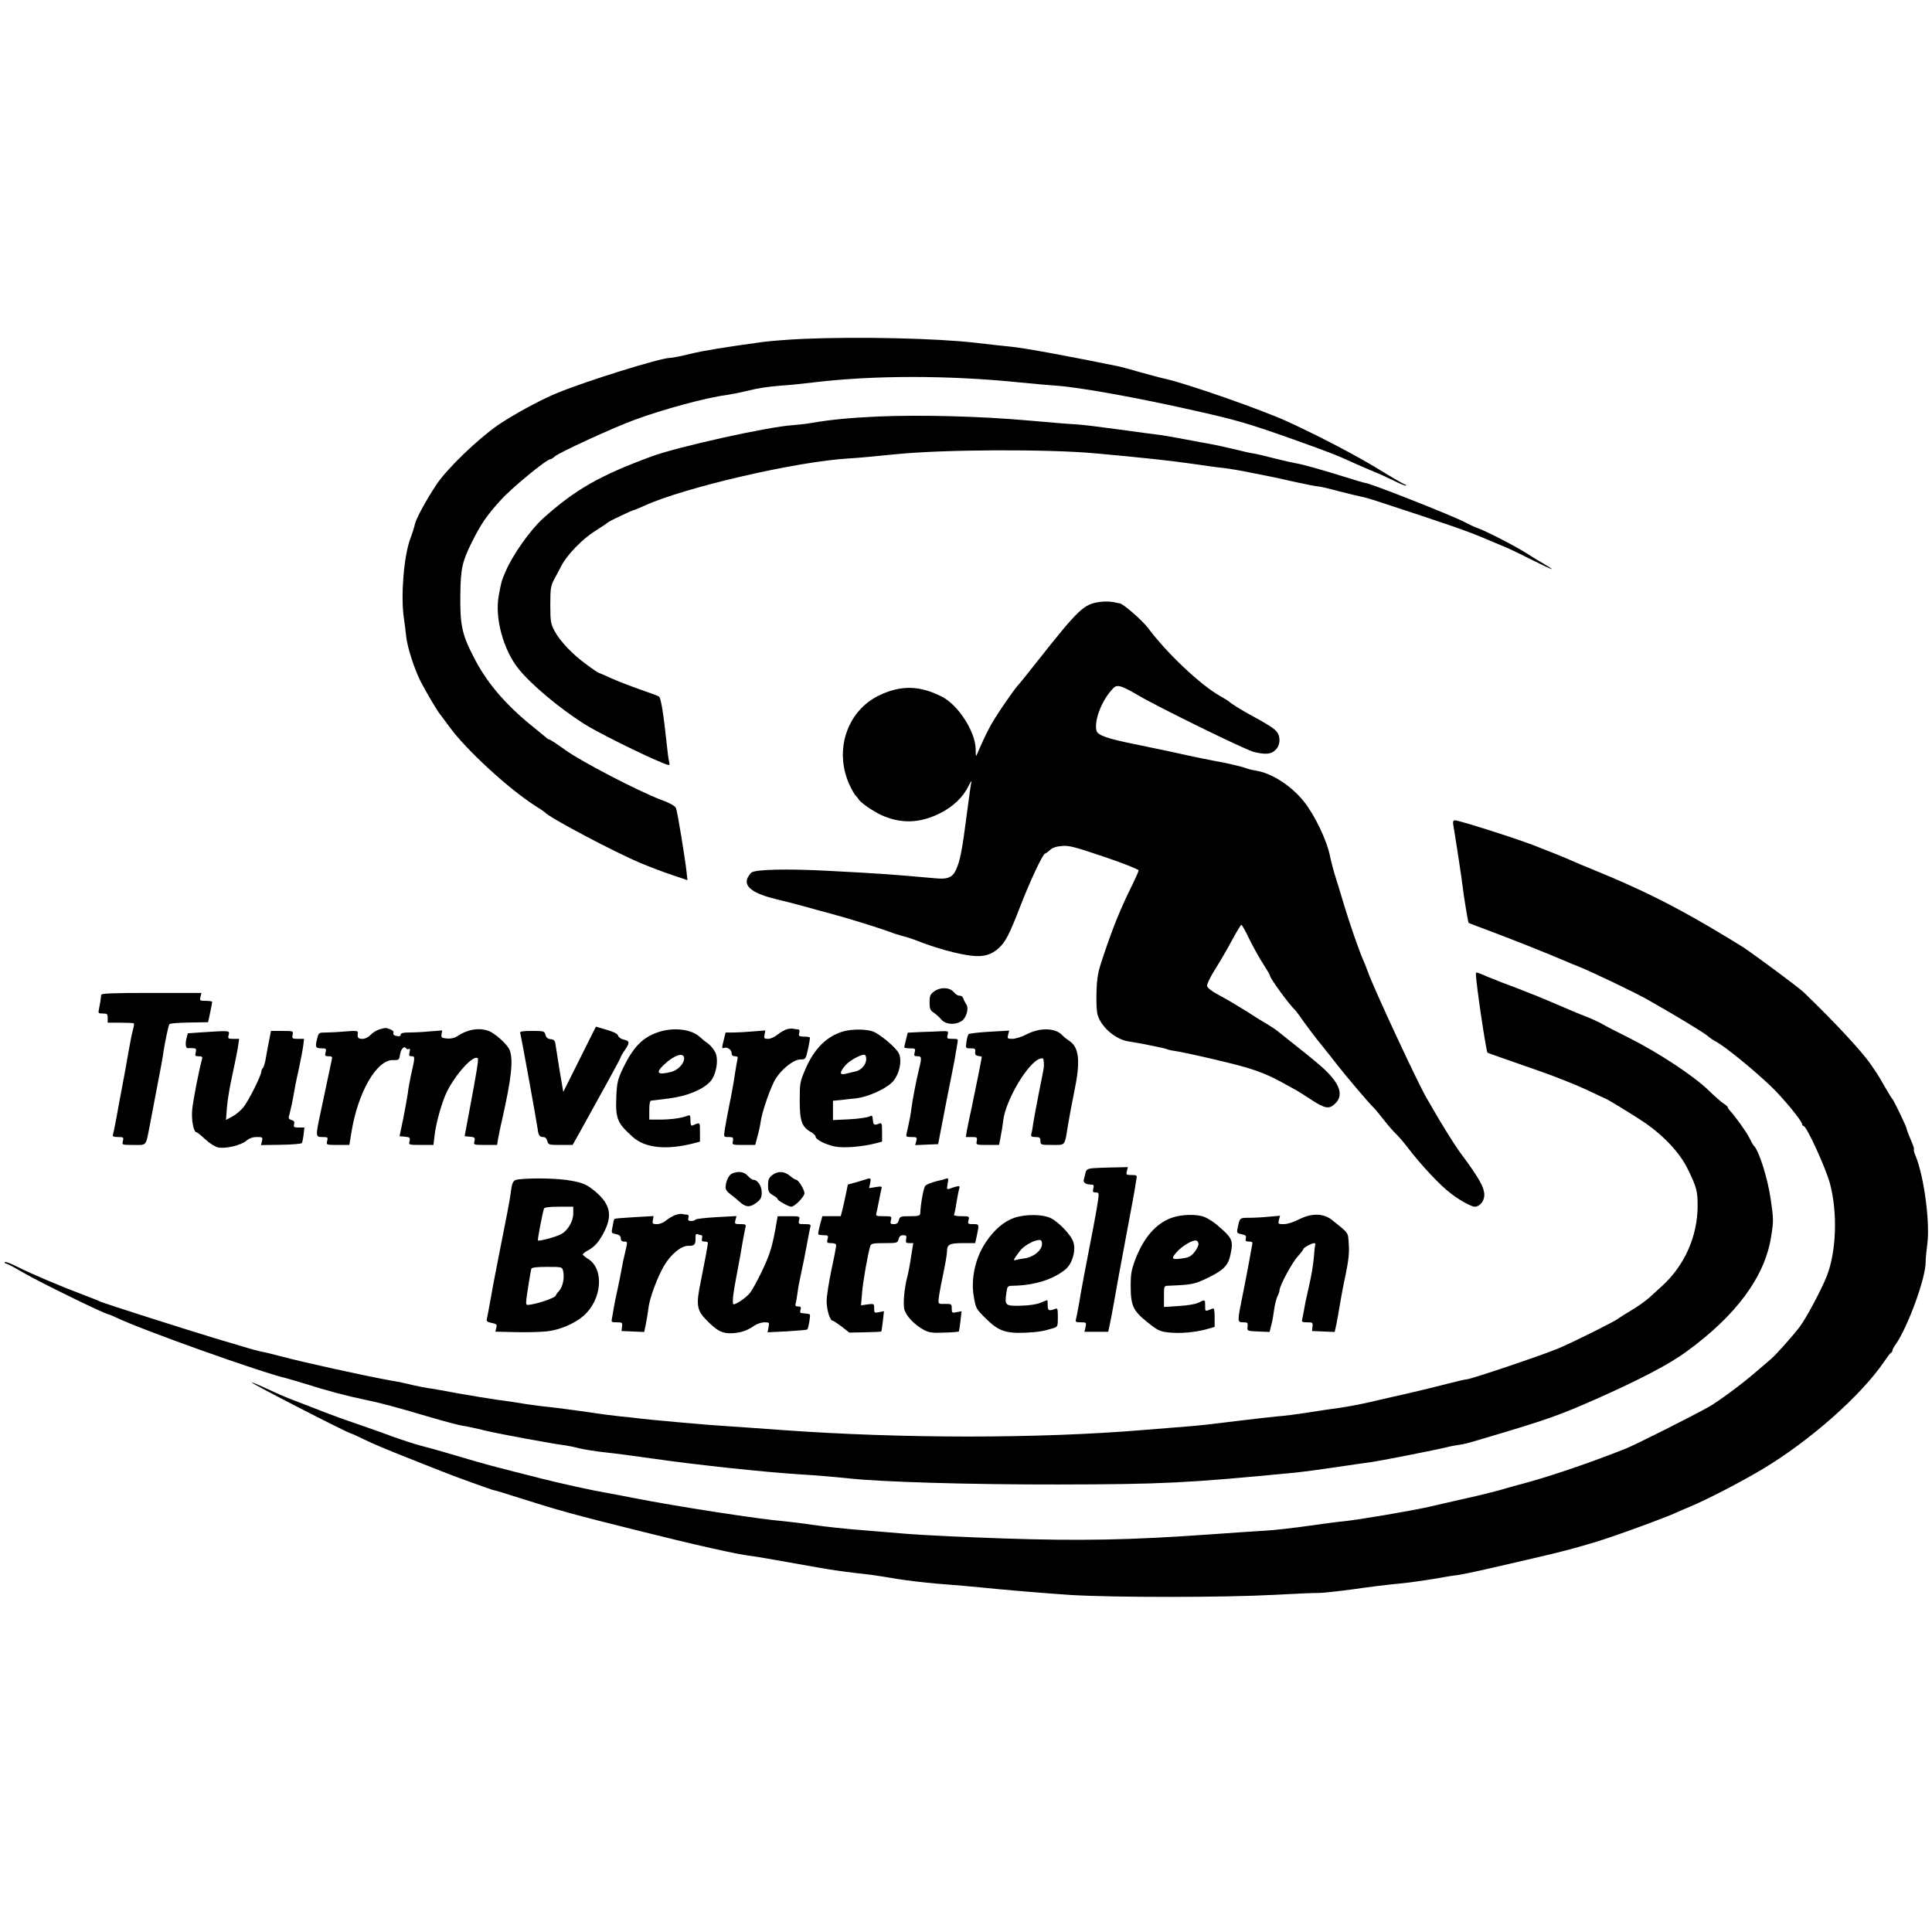 <?xml version="1.0" standalone="no"?>
<!DOCTYPE svg PUBLIC "-//W3C//DTD SVG 20010904//EN"
 "http://www.w3.org/TR/2001/REC-SVG-20010904/DTD/svg10.dtd">
<svg version="1.0" xmlns="http://www.w3.org/2000/svg"
 width="1220pt" height="1220pt" viewBox="0 0 1220 1220"
 preserveAspectRatio="xMidYMid meet">
<g transform="translate(0,1220) scale(0.1,-0.1)"
fill="#000000" stroke="none">
<path d="M5070 10060 c-91 -4 -203 -13 -250 -19 -254 -35 -371 -54 -463 -76
-56 -14 -113 -25 -127 -25 -58 0 -532 -147 -712 -222 -104 -42 -277 -137 -373
-202 -127 -88 -323 -276 -389 -376 -65 -98 -126 -210 -136 -250 -4 -19 -17
-60 -29 -91 -41 -112 -61 -360 -41 -499 5 -36 12 -89 15 -119 8 -72 50 -201
91 -284 34 -66 105 -187 125 -210 5 -7 32 -43 61 -82 104 -142 371 -387 537
-493 31 -19 58 -38 61 -41 26 -33 437 -250 605 -321 55 -23 144 -57 198 -75
l98 -33 -6 56 c-10 89 -57 375 -66 398 -5 14 -34 31 -96 54 -142 54 -499 239
-602 313 -51 37 -97 67 -101 67 -5 0 -15 6 -22 13 -7 6 -36 30 -63 52 -179
141 -300 279 -383 435 -85 161 -98 217 -95 422 2 156 12 203 72 323 57 115 96
172 184 268 68 76 289 257 312 257 5 0 18 8 29 18 28 25 365 180 501 230 178
66 454 141 580 157 28 4 84 15 125 25 86 21 136 28 235 36 39 2 124 11 190 19
385 46 854 46 1305 0 80 -8 181 -17 225 -20 159 -11 533 -79 910 -165 238 -54
317 -77 590 -174 235 -84 274 -99 405 -159 35 -16 86 -37 112 -48 26 -10 80
-35 119 -54 39 -20 74 -34 77 -31 3 3 1 6 -5 6 -5 0 -81 44 -169 98 -144 88
-372 207 -574 300 -160 73 -610 231 -760 267 -41 9 -122 31 -179 47 -58 17
-112 31 -120 33 -328 67 -589 115 -681 125 -52 5 -158 17 -235 26 -247 28
-737 39 -1085 24z"/>
<path d="M5545 9570 c-174 -8 -300 -20 -416 -40 -31 -6 -87 -12 -125 -15 -154
-10 -723 -136 -889 -197 -328 -121 -482 -209 -685 -391 -83 -75 -194 -233
-238 -337 -25 -59 -27 -65 -43 -154 -25 -139 29 -339 125 -459 77 -97 259
-250 416 -349 68 -44 311 -166 443 -224 98 -42 99 -43 93 -18 -4 14 -11 66
-16 117 -20 189 -36 287 -48 298 -4 4 -56 23 -117 44 -60 21 -143 53 -183 71
-41 19 -76 34 -79 34 -3 0 -38 23 -77 52 -89 64 -169 148 -204 213 -24 46 -27
60 -27 165 0 98 3 121 21 155 12 22 34 64 49 92 35 69 133 170 215 221 36 23
71 46 77 52 13 11 159 80 169 80 3 0 31 12 62 26 254 116 961 280 1292 299 41
2 176 14 300 27 301 30 954 33 1260 5 317 -29 470 -46 611 -66 74 -11 161 -23
194 -26 33 -4 114 -17 180 -31 66 -13 129 -26 140 -28 11 -2 74 -16 140 -31
66 -14 129 -27 140 -27 11 0 67 -13 125 -29 58 -15 121 -30 140 -34 19 -3 69
-17 110 -31 441 -144 573 -190 675 -234 66 -28 133 -56 150 -63 16 -7 84 -40
152 -74 126 -63 160 -75 76 -26 -27 15 -77 46 -113 69 -68 44 -267 146 -309
159 -14 4 -50 21 -80 37 -82 43 -601 248 -629 248 -4 0 -63 17 -132 39 -154
48 -274 81 -309 86 -14 2 -73 15 -131 30 -58 15 -118 29 -133 31 -16 2 -74 15
-130 29 -56 13 -118 27 -137 30 -19 3 -95 17 -168 31 -72 14 -149 27 -170 29
-20 2 -131 17 -247 33 -115 16 -230 30 -255 31 -25 1 -169 12 -320 26 -308 27
-674 36 -945 25z"/>
<path d="M6945 8399 c-101 -14 -132 -43 -390 -369 -58 -74 -116 -146 -129
-160 -34 -39 -150 -209 -178 -265 -26 -49 -56 -115 -77 -165 -8 -21 -10 -17
-10 31 -2 109 -110 277 -212 329 -140 72 -259 75 -397 9 -203 -97 -287 -348
-188 -564 14 -31 32 -62 40 -70 8 -8 16 -18 18 -22 7 -18 90 -75 141 -99 125
-57 243 -54 372 10 82 41 146 101 180 171 14 28 22 40 19 28 -3 -12 -16 -104
-29 -205 -29 -226 -42 -291 -66 -346 -23 -53 -53 -66 -134 -58 -282 25 -317
28 -675 47 -260 14 -460 9 -485 -11 -9 -8 -21 -25 -26 -38 -20 -53 40 -96 186
-131 44 -10 123 -31 175 -45 52 -15 138 -38 190 -52 107 -29 297 -89 350 -109
19 -8 55 -19 80 -26 25 -6 65 -19 90 -29 115 -46 260 -86 345 -95 77 -9 127 6
173 49 42 39 66 85 136 266 58 151 142 330 155 330 4 0 18 10 31 22 16 15 40
23 76 26 45 4 81 -6 268 -69 119 -40 216 -79 216 -85 0 -6 -18 -47 -39 -90
-76 -153 -122 -266 -188 -464 -30 -90 -36 -121 -39 -217 -2 -66 1 -125 8 -145
26 -78 113 -151 193 -164 74 -11 237 -44 246 -50 5 -2 22 -7 39 -9 39 -5 192
-38 350 -77 151 -37 231 -66 330 -120 41 -23 84 -46 95 -52 11 -6 52 -32 90
-57 91 -60 117 -65 155 -29 55 51 34 122 -65 216 -24 23 -92 80 -152 127 -59
47 -122 97 -138 110 -17 14 -48 35 -70 48 -22 12 -82 49 -132 82 -51 32 -128
78 -170 100 -53 28 -79 49 -81 62 -1 11 22 59 53 107 30 48 78 130 106 183 28
52 54 95 58 95 4 0 27 -41 51 -92 25 -50 64 -121 88 -157 23 -36 42 -68 42
-73 0 -16 124 -186 160 -218 3 -3 28 -36 55 -75 27 -38 76 -103 110 -144 33
-41 78 -97 99 -125 47 -61 203 -245 226 -266 9 -8 39 -44 67 -80 28 -36 63
-76 78 -90 15 -14 48 -52 73 -85 90 -117 207 -242 277 -294 56 -43 127 -81
148 -81 30 0 59 35 60 71 1 51 -31 108 -162 284 -28 39 -112 174 -160 258 -13
23 -30 53 -39 67 -46 73 -339 701 -376 808 -8 23 -22 57 -30 75 -23 52 -83
224 -117 337 -17 58 -42 139 -55 180 -13 41 -28 98 -34 127 -18 100 -96 263
-165 350 -81 102 -204 181 -306 197 -20 3 -48 10 -63 16 -26 10 -143 37 -196
45 -29 5 -119 23 -280 59 -63 13 -162 34 -220 46 -176 35 -239 57 -246 86 -15
58 26 174 88 248 27 33 35 37 61 32 17 -3 65 -27 106 -52 116 -70 690 -352
741 -363 74 -17 108 -14 135 14 30 29 33 83 7 115 -17 21 -64 51 -167 106 -52
28 -127 75 -135 85 -3 3 -27 18 -54 33 -122 68 -336 269 -456 430 -37 49 -159
155 -179 156 -3 0 -22 4 -41 8 -19 4 -57 5 -85 1z"/>
<path d="M9176 6998 c22 -133 54 -344 59 -388 7 -63 35 -233 39 -238 2 -1 68
-27 147 -56 131 -49 364 -142 464 -185 22 -10 56 -24 75 -31 73 -28 359 -164
445 -213 158 -89 359 -210 380 -230 11 -10 34 -26 50 -34 54 -28 230 -171 343
-278 76 -71 202 -224 202 -244 0 -6 4 -11 9 -11 19 0 141 -267 167 -365 49
-186 40 -430 -21 -585 -34 -85 -128 -262 -170 -318 -40 -53 -150 -177 -179
-201 -10 -9 -55 -48 -100 -86 -90 -78 -235 -185 -299 -221 -98 -55 -467 -241
-522 -262 -239 -95 -504 -184 -675 -228 -30 -8 -84 -23 -120 -34 -36 -10 -128
-33 -205 -50 -77 -18 -187 -42 -245 -56 -112 -25 -442 -81 -531 -90 -30 -2
-130 -16 -224 -29 -93 -13 -213 -27 -265 -30 -52 -3 -219 -14 -370 -25 -491
-35 -807 -41 -1290 -25 -239 8 -514 21 -610 29 -96 8 -238 20 -315 26 -77 6
-200 19 -275 30 -74 11 -160 21 -190 24 -145 11 -689 95 -950 147 -85 17 -168
32 -185 35 -67 11 -277 57 -387 85 -308 78 -374 95 -523 140 -88 26 -196 57
-240 68 -44 11 -129 39 -190 61 -60 23 -162 58 -225 80 -63 21 -162 57 -220
80 -58 22 -139 54 -181 70 -41 15 -116 48 -167 72 -51 24 -92 41 -92 38 0 -8
603 -318 627 -322 5 -1 42 -18 83 -38 41 -21 163 -72 270 -114 107 -43 211
-83 230 -91 74 -30 311 -115 318 -115 5 0 85 -24 178 -54 226 -72 326 -100
744 -204 352 -88 613 -147 700 -157 41 -5 101 -16 435 -75 98 -17 145 -24 330
-45 28 -4 101 -15 164 -26 63 -10 173 -23 245 -29 72 -5 244 -20 381 -34 138
-13 349 -30 470 -38 275 -16 958 -16 1280 1 132 7 260 13 285 12 25 0 124 11
220 24 96 14 225 30 285 35 61 6 160 20 220 30 61 11 128 22 150 24 22 3 100
19 175 36 74 17 194 45 265 61 224 51 365 89 515 139 142 48 355 127 415 154
17 8 59 26 95 41 110 46 315 152 455 235 304 181 630 470 775 685 19 28 37 52
42 53 4 2 8 8 8 14 0 5 8 22 19 36 77 109 191 419 191 523 0 24 5 74 10 110
19 134 -20 431 -74 561 -9 19 -13 38 -10 40 3 3 -7 31 -21 63 -14 32 -25 62
-25 67 0 11 -82 181 -90 188 -4 3 -24 36 -46 74 -21 38 -46 79 -54 91 -8 12
-24 35 -35 51 -53 80 -228 268 -425 458 -33 31 -272 209 -380 283 -25 16 -126
78 -225 136 -244 142 -432 235 -705 347 -69 28 -138 57 -155 65 -32 15 -136
57 -245 99 -120 46 -467 156 -493 156 -9 0 -13 -8 -11 -22z"/>
<path d="M9320 6048 c0 -56 64 -485 73 -495 2 -2 44 -17 93 -34 49 -17 163
-57 254 -89 91 -32 218 -83 284 -114 65 -31 119 -56 120 -56 4 0 158 -94 216
-132 137 -89 245 -202 298 -311 55 -112 62 -138 62 -231 0 -191 -82 -377 -224
-506 -21 -19 -57 -52 -80 -73 -23 -21 -72 -56 -111 -79 -38 -23 -77 -47 -85
-54 -21 -17 -278 -146 -380 -189 -91 -39 -553 -195 -578 -195 -8 0 -65 -13
-126 -29 -61 -16 -172 -43 -246 -60 -74 -16 -184 -42 -245 -56 -60 -14 -144
-29 -185 -35 -41 -5 -132 -19 -203 -30 -70 -11 -156 -22 -191 -24 -36 -3 -154
-17 -263 -30 -109 -14 -232 -28 -273 -31 -41 -3 -181 -15 -310 -25 -661 -55
-1528 -55 -2285 0 -148 11 -308 22 -355 25 -95 5 -506 42 -560 50 -19 3 -62 7
-95 10 -33 3 -134 16 -225 30 -91 13 -194 26 -230 30 -36 3 -103 12 -150 19
-47 8 -125 20 -175 26 -49 7 -160 25 -245 40 -85 16 -175 32 -200 35 -25 4
-70 13 -100 20 -30 8 -91 21 -135 28 -148 26 -553 115 -690 152 -49 13 -106
27 -125 30 -19 4 -69 17 -110 30 -41 12 -124 37 -185 55 -163 49 -697 219
-720 230 -11 6 -60 25 -110 44 -148 56 -325 131 -412 175 -46 23 -83 37 -83
31 0 -5 5 -10 11 -10 6 0 54 -26 107 -57 101 -59 518 -263 538 -263 4 0 25 -9
48 -20 165 -79 916 -347 1081 -385 11 -3 63 -18 115 -34 135 -43 260 -76 375
-100 106 -22 178 -41 425 -114 85 -25 171 -47 190 -50 19 -2 85 -16 145 -31
99 -23 417 -82 505 -93 19 -3 60 -11 90 -19 30 -7 102 -19 160 -25 58 -6 195
-24 305 -40 272 -39 701 -85 925 -99 102 -6 239 -18 305 -25 201 -23 772 -40
1325 -39 659 1 819 9 1490 74 52 5 172 21 265 35 94 14 190 28 215 31 51 6
426 80 480 94 19 5 53 12 75 15 49 7 57 10 165 42 403 119 474 145 710 249
277 123 462 220 568 298 317 230 496 474 536 726 16 100 16 111 -3 240 -19
130 -72 298 -104 333 -7 6 -20 30 -30 51 -16 34 -88 135 -124 174 -7 7 -13 17
-13 20 0 4 -11 14 -24 22 -14 8 -58 47 -98 86 -92 89 -311 234 -493 326 -77
38 -158 80 -180 93 -22 13 -67 33 -100 46 -33 12 -116 47 -185 77 -69 30 -177
74 -240 98 -63 23 -148 56 -189 73 -84 36 -81 35 -81 19z"/>
<path d="M5898 5939 c-24 -18 -28 -28 -28 -69 0 -41 4 -50 27 -65 14 -10 36
-29 48 -44 28 -31 87 -35 128 -8 30 20 47 81 28 106 -6 9 -14 24 -17 34 -4 9
-10 18 -15 18 -5 1 -13 2 -18 3 -6 0 -19 11 -31 24 -27 29 -85 29 -122 1z"/>
<path d="M639 5918 c-4 -39 -7 -56 -13 -85 -7 -32 -6 -33 23 -33 28 0 31 -3
31 -29 l0 -29 81 0 c44 0 82 -2 84 -4 3 -2 0 -20 -5 -39 -6 -19 -19 -86 -30
-149 -11 -63 -28 -160 -39 -215 -11 -55 -27 -143 -36 -195 -10 -52 -20 -101
-22 -107 -4 -9 6 -13 32 -13 35 0 37 -2 31 -25 -6 -25 -6 -25 68 -25 86 0 75
-14 105 140 79 414 75 391 84 453 11 68 31 163 37 170 4 5 61 9 126 10 l118 2
13 60 c7 33 12 63 13 68 0 4 -18 7 -40 7 -38 0 -40 1 -34 25 l6 25 -316 0
c-245 0 -316 -3 -317 -12z"/>
<path d="M3660 5511 l-103 -206 -24 140 c-12 77 -24 151 -26 165 -3 19 -10 26
-30 28 -19 2 -29 11 -33 28 -6 23 -10 24 -85 24 -58 0 -77 -3 -74 -12 6 -21
103 -555 110 -606 5 -41 12 -52 35 -52 13 0 22 -9 26 -25 6 -24 9 -25 83 -25
l77 0 41 73 c158 284 263 476 263 482 0 3 11 23 25 43 33 48 32 59 -6 67 -18
4 -33 15 -36 25 -3 12 -27 24 -72 37 l-68 20 -103 -206z"/>
<path d="M2394 5699 c-16 -5 -41 -20 -54 -34 -14 -15 -34 -25 -52 -25 -27 0
-33 8 -28 39 1 12 -12 13 -76 8 -42 -4 -98 -7 -124 -7 -47 0 -48 0 -58 -42
-13 -51 -9 -58 30 -58 27 0 30 -2 24 -25 -6 -22 -3 -25 19 -25 20 0 25 -4 21
-17 -2 -10 -14 -65 -26 -123 -12 -58 -33 -155 -46 -217 -32 -151 -32 -153 12
-153 34 0 36 -2 30 -25 -6 -25 -6 -25 67 -25 l73 0 12 73 c40 257 160 466 265
463 36 -1 38 1 43 36 6 36 28 57 39 37 4 -5 11 -6 17 -3 7 5 9 -2 4 -20 -5
-22 -3 -26 14 -26 22 0 21 -7 -6 -125 -7 -33 -16 -82 -19 -110 -4 -27 -17 -99
-29 -160 l-23 -110 34 -3 c31 -3 34 -6 29 -28 -6 -24 -6 -24 73 -24 l78 0 7
59 c9 81 48 217 79 279 59 116 168 234 194 209 6 -6 -6 -83 -56 -347 l-27
-145 34 -3 c30 -3 33 -6 28 -28 -6 -24 -6 -24 68 -24 l75 0 6 38 c4 20 15 78
27 127 57 255 70 369 47 432 -11 34 -91 107 -134 123 -59 22 -133 10 -197 -33
-17 -12 -40 -17 -65 -15 -34 3 -38 6 -35 27 l4 24 -78 -6 c-42 -4 -101 -7
-131 -7 -38 0 -53 -4 -53 -14 0 -9 -8 -12 -26 -8 -16 3 -23 9 -20 19 4 8 -4
17 -20 23 -29 11 -28 11 -70 -1z"/>
<path d="M4967 5700 c-15 -5 -41 -20 -58 -34 -17 -14 -43 -26 -58 -26 -25 0
-28 3 -23 27 l5 26 -78 -6 c-43 -4 -99 -7 -125 -7 l-48 0 -11 -44 c-14 -56
-14 -59 2 -53 20 7 47 -12 47 -33 0 -14 7 -20 21 -20 17 0 20 -4 15 -24 -3
-13 -10 -54 -16 -92 -5 -38 -20 -123 -34 -189 -13 -66 -27 -139 -30 -162 -6
-43 -6 -43 25 -43 28 0 31 -3 27 -25 -5 -25 -5 -25 68 -25 l73 0 14 53 c8 28
18 72 21 97 8 54 48 175 82 246 32 68 121 144 169 144 32 0 33 1 48 68 8 37
13 69 11 71 -2 3 -20 5 -39 5 -30 1 -33 4 -28 24 4 15 1 22 -10 22 -8 0 -21 2
-29 4 -7 2 -25 1 -41 -4z"/>
<path d="M4153 5681 c-97 -33 -157 -96 -221 -231 -31 -65 -36 -87 -40 -170 -6
-144 4 -170 103 -259 78 -71 214 -85 388 -40 l37 10 0 60 c0 65 3 63 -47 42
-9 -4 -13 6 -13 32 0 31 -3 36 -17 30 -36 -15 -100 -24 -170 -25 l-73 0 0 60
c0 41 4 60 13 60 6 0 58 7 114 14 113 15 208 54 257 105 38 40 56 138 33 185
-9 19 -28 42 -42 53 -15 10 -40 30 -56 45 -53 50 -169 63 -266 29z m167 -164
c0 -35 -41 -77 -86 -87 -83 -20 -96 -5 -41 47 64 61 127 81 127 40z"/>
<path d="M5325 5687 c-106 -31 -186 -111 -242 -245 -31 -72 -33 -84 -33 -192
0 -128 13 -166 70 -198 16 -9 30 -22 30 -29 0 -19 61 -50 122 -63 58 -11 170
-2 261 21 l37 10 0 60 c0 54 -2 60 -17 54 -33 -12 -38 -10 -41 23 -3 29 -5 31
-24 21 -12 -6 -68 -14 -124 -17 l-104 -5 0 61 0 61 53 5 c28 4 70 8 92 10 70
8 175 53 225 98 47 43 70 140 45 188 -18 35 -114 116 -159 135 -41 17 -134 18
-191 2z m145 -175 c0 -34 -31 -70 -68 -78 -15 -3 -42 -10 -59 -14 -42 -11 -44
6 -6 51 25 30 92 68 121 69 7 0 12 -12 12 -28z"/>
<path d="M6486 5670 c-32 -17 -74 -30 -93 -30 -31 0 -33 2 -27 26 l7 26 -124
-7 c-68 -4 -128 -11 -132 -15 -5 -4 -11 -26 -14 -49 -6 -41 -5 -41 26 -41 28
0 32 -3 29 -22 -2 -17 3 -24 20 -26 12 -2 22 -4 22 -5 0 -8 -45 -230 -64 -320
-14 -62 -27 -129 -31 -149 l-6 -38 37 0 c33 0 36 -2 32 -25 -5 -25 -5 -25 68
-25 l73 0 10 53 c6 28 13 74 16 101 15 129 157 368 233 391 19 5 22 3 23 -22
2 -35 5 -15 -30 -190 -16 -81 -32 -168 -36 -193 -3 -25 -8 -55 -12 -67 -4 -20
-1 -23 26 -23 26 0 31 -4 31 -25 0 -24 2 -25 74 -25 86 0 78 -10 100 125 8 50
26 145 40 213 40 191 31 279 -33 320 -14 9 -33 24 -42 34 -43 47 -138 51 -223
8z"/>
<path d="M1271 5681 l-85 -6 -9 -34 c-8 -34 -4 -62 10 -60 4 1 19 1 32 0 20
-1 22 -5 17 -26 -6 -22 -3 -25 19 -25 20 0 25 -4 21 -17 -17 -58 -56 -258 -62
-316 -7 -66 8 -147 27 -147 4 0 29 -20 56 -45 28 -26 62 -47 81 -51 47 -9 144
14 177 42 19 16 40 24 67 24 36 0 38 -1 32 -26 l-6 -25 126 2 c70 1 129 6 132
11 3 4 8 28 11 53 l5 45 -35 0 c-31 0 -34 3 -30 21 4 15 0 22 -16 26 -14 4
-20 11 -17 22 8 27 26 109 32 149 3 20 16 87 30 147 13 61 26 129 29 153 l5
42 -38 0 c-36 0 -39 2 -34 25 4 25 4 25 -66 25 l-71 0 -10 -52 c-6 -29 -16
-80 -21 -112 -5 -33 -14 -64 -20 -70 -5 -5 -10 -16 -10 -23 0 -24 -81 -186
-113 -225 -18 -22 -50 -48 -71 -59 l-39 -21 6 79 c3 43 19 139 36 213 16 74
32 154 35 178 l6 42 -36 0 c-34 0 -36 2 -30 25 7 28 10 28 -173 16z"/>
<path d="M5814 5683 l-82 -4 -11 -44 c-6 -24 -11 -46 -11 -49 0 -3 16 -6 36
-6 34 0 36 -2 30 -25 -6 -22 -3 -25 19 -25 26 0 27 -8 4 -100 -15 -61 -38
-184 -43 -225 -4 -35 -13 -84 -31 -162 -5 -21 -2 -23 31 -23 34 0 36 -2 30
-25 l-7 -26 73 3 72 3 28 145 c15 80 39 201 53 270 14 69 28 141 30 160 3 19
8 47 11 63 5 26 4 27 -31 27 -35 0 -37 2 -31 25 6 24 5 25 -41 23 -27 -1 -85
-4 -129 -5z"/>
<path d="M6898 4823 c-32 -4 -39 -9 -44 -31 -3 -15 -8 -33 -10 -41 -6 -18 13
-31 44 -31 19 0 21 -4 16 -25 -5 -21 -3 -25 15 -25 19 0 21 -4 16 -42 -3 -24
-16 -99 -29 -168 -54 -277 -77 -399 -91 -485 -9 -49 -18 -98 -21 -107 -4 -15
1 -18 31 -18 35 0 36 -1 30 -30 l-7 -30 75 0 75 0 11 51 c6 29 18 90 26 138
14 83 36 200 95 516 16 83 31 168 35 190 3 22 8 52 11 68 5 25 4 27 -30 27
-34 0 -36 2 -30 25 l6 25 -93 -2 c-52 -1 -111 -3 -131 -5z"/>
<path d="M4624 4790 c-22 -9 -41 -49 -42 -87 -1 -14 11 -31 30 -44 16 -12 41
-32 56 -46 40 -37 67 -39 107 -9 30 23 35 33 35 67 0 40 -26 79 -53 79 -7 0
-23 11 -35 25 -23 26 -58 31 -98 15z"/>
<path d="M4876 4779 c-21 -16 -26 -29 -26 -64 0 -38 4 -46 30 -62 17 -9 30
-20 30 -24 0 -10 69 -49 87 -49 21 0 83 64 83 85 0 22 -38 85 -52 85 -6 0 -23
11 -40 25 -36 30 -76 32 -112 4z"/>
<path d="M3278 4753 c-39 -4 -44 -14 -54 -93 -4 -34 -26 -150 -84 -440 -16
-80 -36 -188 -45 -240 -9 -52 -19 -102 -21 -111 -3 -12 5 -18 31 -23 31 -6 34
-10 29 -31 l-6 -24 129 -3 c70 -2 160 1 198 5 80 9 174 49 230 98 117 103 132
296 28 360 -18 11 -33 24 -33 28 0 4 17 17 38 28 40 23 68 56 99 118 55 109
33 182 -79 268 -37 28 -63 39 -130 51 -78 15 -235 19 -330 9z m342 -216 c0
-49 -35 -109 -78 -131 -32 -17 -139 -46 -145 -39 -4 3 27 165 38 201 3 8 31
12 95 12 l90 0 0 -43z m-64 -363 c10 -40 -2 -100 -25 -125 -12 -13 -21 -26
-21 -29 0 -15 -131 -59 -178 -60 -14 0 -14 7 9 150 6 36 12 71 14 78 3 8 32
12 99 12 94 0 96 0 102 -26z"/>
<path d="M5475 4755 c-5 -2 -35 -11 -66 -20 l-55 -15 -13 -63 c-7 -34 -17 -79
-22 -99 l-10 -38 -58 0 -58 0 -15 -55 c-8 -30 -13 -57 -10 -60 3 -3 19 -5 35
-5 26 0 29 -3 23 -25 -6 -23 -3 -25 24 -25 20 0 30 -5 30 -15 0 -8 -13 -78
-30 -155 -16 -77 -30 -165 -30 -196 0 -55 21 -124 38 -124 5 0 30 -17 57 -37
l48 -38 100 2 c54 1 100 3 102 5 2 2 6 31 10 65 l7 63 -31 -6 c-29 -6 -31 -5
-31 24 0 30 -1 30 -42 25 l-41 -6 7 82 c6 71 36 244 52 294 5 14 18 17 89 17
80 0 83 1 89 25 5 18 13 25 30 25 19 0 22 -4 18 -25 -4 -21 -1 -25 20 -25 l25
0 -14 -87 c-7 -49 -18 -104 -23 -123 -19 -70 -28 -169 -20 -206 10 -43 65
-101 126 -133 32 -17 54 -19 127 -16 49 1 90 5 92 7 1 1 6 31 10 65 l7 63 -31
-6 c-29 -6 -31 -5 -31 23 0 28 -2 30 -42 29 -42 -1 -43 0 -41 29 1 17 13 84
27 150 14 66 26 134 26 151 0 46 15 54 101 54 l77 0 11 50 c15 70 15 70 -24
70 -33 0 -35 2 -29 25 6 24 5 25 -46 25 -28 0 -49 4 -46 9 3 5 10 37 15 72 6
35 13 75 17 88 6 22 5 23 -19 18 -14 -4 -33 -10 -42 -14 -16 -5 -17 -2 -11 32
6 29 4 37 -6 33 -7 -3 -38 -11 -68 -18 -30 -8 -60 -20 -67 -28 -11 -13 -29
-111 -32 -174 -1 -15 -11 -18 -65 -18 -60 0 -64 -2 -70 -25 -5 -18 -13 -25
-31 -25 -22 0 -25 3 -19 25 6 24 5 25 -46 25 -44 0 -51 2 -46 18 2 9 10 44 16
77 6 33 14 68 16 78 5 15 1 17 -36 11 l-42 -7 7 32 c6 29 3 34 -20 26z"/>
<path d="M4263 4527 c-17 -7 -43 -22 -57 -34 -15 -13 -39 -23 -57 -23 -28 0
-31 3 -26 26 l4 25 -121 -7 c-66 -4 -123 -8 -125 -11 -3 -2 -6 -10 -7 -17 -1
-7 -5 -27 -8 -43 -6 -28 -4 -31 24 -36 21 -5 30 -12 30 -27 0 -13 7 -20 20
-20 24 0 24 1 6 -75 -8 -33 -17 -76 -20 -95 -3 -19 -15 -78 -26 -130 -12 -52
-23 -108 -25 -123 -2 -16 -7 -42 -10 -58 -6 -28 -5 -29 30 -29 34 0 36 -2 33
-27 l-3 -28 72 -3 71 -3 11 53 c6 29 13 74 16 100 7 61 58 198 100 268 44 73
108 124 152 123 38 -1 46 8 45 49 -1 23 3 28 14 24 9 -3 19 -6 24 -6 4 0 6 -9
3 -20 -4 -15 0 -20 16 -20 11 0 21 -3 21 -7 0 -16 -20 -121 -44 -241 -32 -152
-27 -185 36 -249 68 -69 99 -84 160 -82 56 3 94 15 143 49 17 11 45 20 62 20
31 0 32 -1 26 -32 l-6 -31 123 6 c68 4 125 9 128 12 7 6 21 89 16 94 -3 4 -16
6 -57 10 -5 1 -5 10 -2 21 5 16 2 20 -15 20 -16 0 -20 5 -16 18 3 9 8 40 12
67 3 28 14 86 24 130 10 44 25 121 34 170 9 50 19 100 22 113 6 20 3 22 -35
22 -39 0 -41 1 -35 25 6 25 6 25 -64 25 l-71 0 -7 -37 c-25 -148 -40 -198 -87
-298 -28 -60 -64 -127 -80 -148 -28 -36 -106 -86 -108 -70 -4 27 2 73 24 188
14 72 30 162 36 200 7 39 15 80 18 93 5 20 2 22 -32 22 -35 0 -37 2 -31 26 l7
25 -128 -7 c-70 -4 -129 -11 -131 -15 -2 -5 -14 -9 -27 -9 -18 0 -22 4 -18 20
4 14 0 20 -10 20 -8 0 -21 2 -29 4 -7 3 -27 -1 -45 -7z"/>
<path d="M6405 4510 c-67 -24 -127 -75 -181 -156 -66 -99 -95 -232 -74 -346
12 -70 15 -75 75 -134 79 -78 124 -94 243 -90 86 4 117 9 180 28 31 9 32 11
32 70 0 53 -2 59 -17 53 -38 -16 -48 -11 -47 23 0 17 -1 32 -3 32 -2 0 -20 -7
-41 -16 -23 -10 -71 -18 -124 -19 -100 -3 -105 1 -93 81 6 43 7 44 43 45 134
2 254 40 331 104 42 36 65 113 50 168 -11 43 -87 125 -142 154 -51 26 -161 27
-232 3z m175 -165 c0 -41 -55 -85 -115 -92 -16 -2 -38 -6 -49 -9 -21 -7 -18 0
23 55 25 34 89 70 124 71 12 0 17 -8 17 -25z"/>
<path d="M7396 4509 c-98 -37 -173 -123 -226 -260 -25 -66 -30 -92 -30 -168 0
-125 14 -157 105 -230 65 -52 79 -59 134 -65 71 -8 164 0 239 20 l52 15 0 60
c0 45 -3 60 -12 56 -50 -20 -48 -21 -48 17 0 41 0 41 -42 20 -18 -9 -68 -18
-124 -21 l-94 -6 0 67 c0 65 0 66 28 67 148 6 164 9 245 48 104 50 134 80 148
153 18 88 11 101 -92 188 -20 16 -53 37 -73 45 -48 20 -149 17 -210 -6z m172
-162 c2 -9 -9 -32 -23 -51 -21 -27 -36 -36 -70 -41 -76 -12 -84 -6 -44 39 33
38 103 79 124 72 6 -1 11 -10 13 -19z"/>
<path d="M8205 4501 c-34 -18 -76 -31 -98 -31 -36 0 -37 1 -31 27 l7 26 -69
-6 c-38 -4 -95 -7 -126 -7 -61 0 -59 1 -73 -66 -6 -29 -4 -32 26 -38 25 -5 30
-10 26 -26 -4 -16 0 -20 20 -20 21 0 24 -4 20 -22 -3 -13 -10 -54 -17 -93 -7
-38 -25 -134 -41 -213 -37 -182 -37 -182 2 -182 27 0 30 -3 27 -27 -3 -28 -3
-28 68 -31 l71 -3 11 44 c7 24 14 68 18 98 4 30 13 66 20 81 8 15 14 33 14 41
0 27 79 174 114 212 20 22 36 43 36 47 0 9 54 38 69 38 6 0 9 -6 6 -12 -2 -7
-6 -45 -9 -84 -3 -38 -16 -117 -30 -175 -13 -57 -27 -122 -30 -143 -4 -21 -9
-50 -12 -62 -6 -22 -3 -24 31 -24 34 0 36 -2 33 -27 l-3 -28 72 -3 71 -3 11
49 c5 27 15 80 21 118 6 38 22 125 37 193 19 93 24 142 20 195 -5 76 3 65
-103 150 -54 45 -129 47 -209 7z"/>
</g>
</svg>
